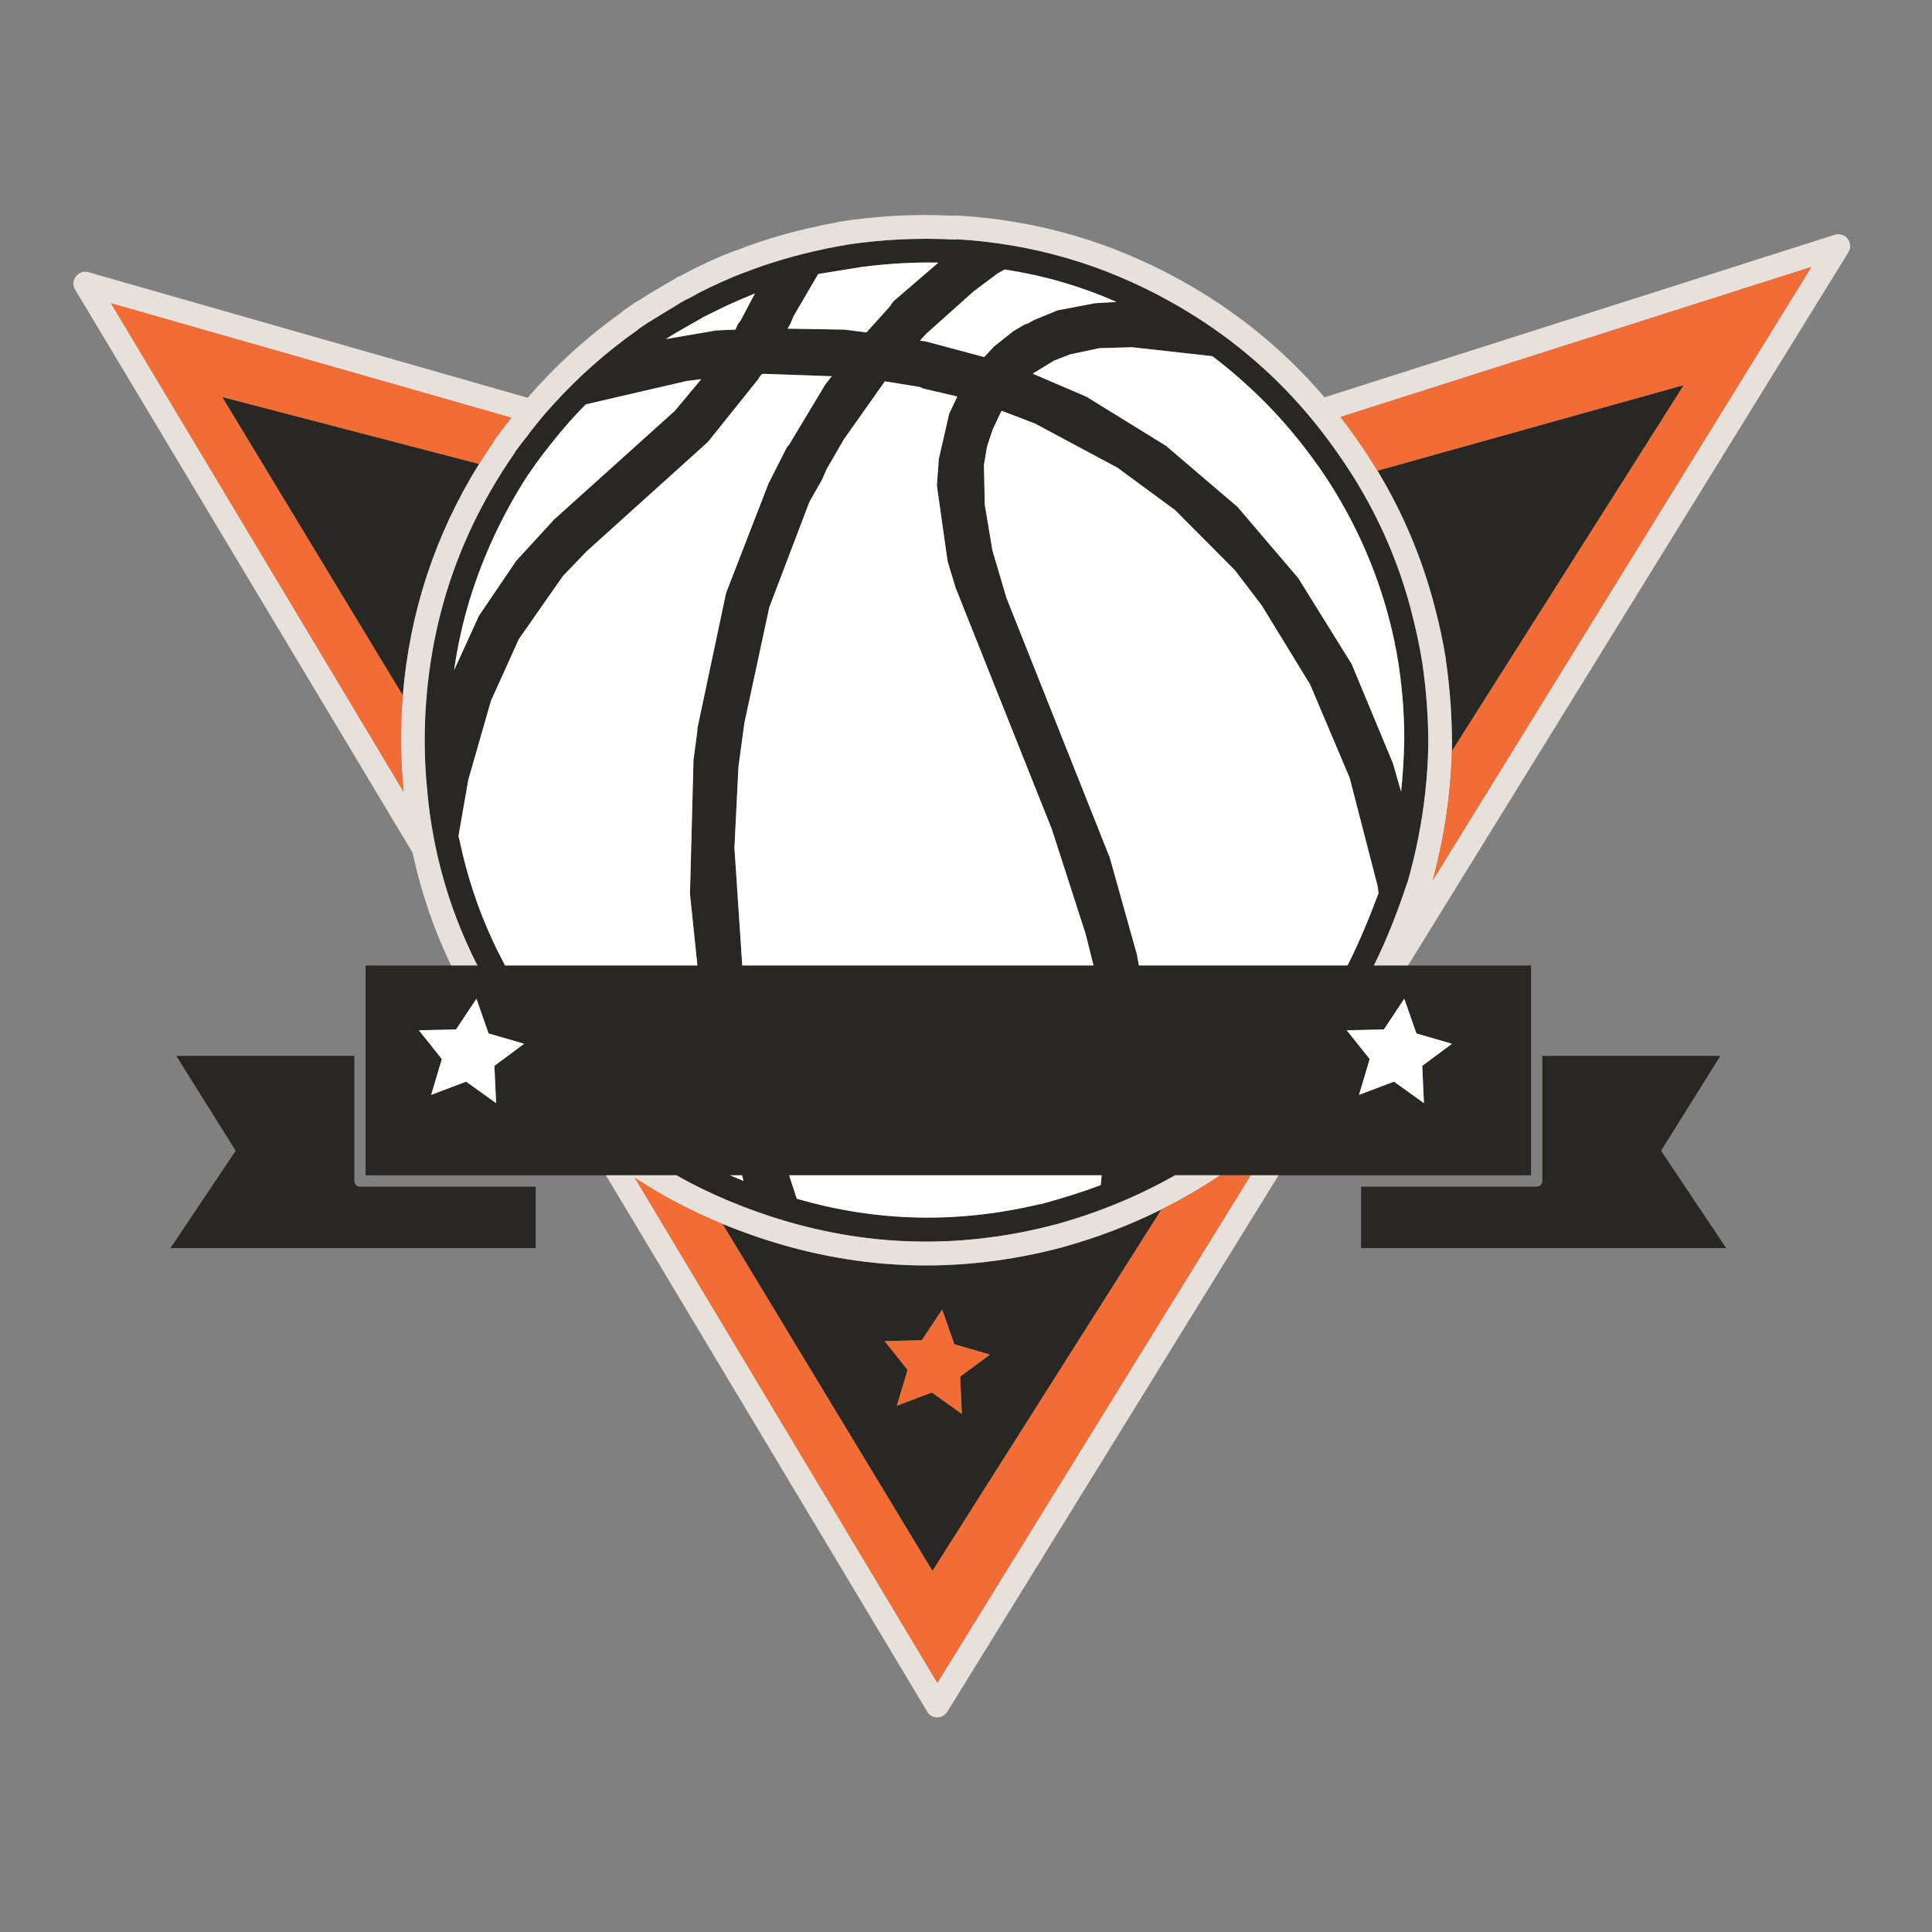 <?xml version="1.0" encoding="utf-8"?>
<!-- Generator: Adobe Illustrator 16.0.0, SVG Export Plug-In . SVG Version: 6.00 Build 0)  -->
<!DOCTYPE svg PUBLIC "-//W3C//DTD SVG 1.1//EN" "http://www.w3.org/Graphics/SVG/1.1/DTD/svg11.dtd">
<svg version="1.1" id="Layer_1" xmlns="http://www.w3.org/2000/svg" xmlns:xlink="http://www.w3.org/1999/xlink" x="0px" y="0px"
	 width="400px" height="400px" viewBox="0 0 400 400" enable-background="new 0 0 400 400" xml:space="preserve">
<rect x="0" y="0" width="400" height="400" fill="#808080" stroke="none"/>
<g>
	<path fill-rule="evenodd" clip-rule="evenodd" fill="#292723" d="M106.71,93.481c0.017,0,0.025-0.017,0.025-0.05
		c0.788-1.089,1.617-2.162,2.488-3.218c0.118-0.151,0.218-0.302,0.302-0.452c0.47-0.618,0.948-1.226,1.433-1.823
		c0.666-0.835,1.345-1.652,2.037-2.451c0.48-0.553,0.966-1.097,1.458-1.634c5.23-5.778,10.987-10.89,17.27-15.333
		c0.118-0.084,0.243-0.176,0.377-0.276v-0.05l2.036-1.383c0.084-0.034,0.159-0.075,0.227-0.125c1.877-1.173,3.536-2.187,4.977-3.042
		c0-0.017,0.017-0.025,0.05-0.025c1.14-0.737,2.137-1.324,2.991-1.76h0.025c0.201-0.05,0.377-0.134,0.528-0.251
		c2.162-1.257,5.094-2.672,8.798-4.248c0.687-0.268,1.382-0.544,2.086-0.83c0.084-0.017,0.168-0.042,0.251-0.075
		c5.095-2.011,10.75-3.67,16.968-4.977h-0.025l3.293-0.628c0.251,0,0.511-0.05,0.779-0.151c7.39-1.123,14.89-1.491,22.498-1.105
		c0.201,0,0.394-0.017,0.578-0.05c15.551,0.921,30.139,5.153,43.764,12.694c10.387,5.726,19.453,12.94,27.199,21.643
		c1.168,1.314,2.309,2.664,3.418,4.047c1.478,1.842,2.902,3.744,4.273,5.707c1.211,1.707,2.363,3.438,3.457,5.19
		c5.447,8.739,9.449,18.069,12.002,27.991v0.05c0.905,3.436,1.643,6.921,2.213,10.457c0.82,5.614,1.231,11.22,1.231,16.817v0.05
		c-0.06,3.355-0.277,6.707-0.653,10.055c-0.684,6.147-1.898,12.281-3.646,18.401c-0.05,0.117-0.092,0.226-0.126,0.327
		c-0.016,0.034-0.041,0.092-0.075,0.176c-2.034,6.169-4.292,11.75-6.774,16.742h32.54v43.437h-73.689
		c-7.612,4.316-15.787,7.693-24.521,10.131h-0.025c-20.847,5.529-41.443,4.701-61.788-2.488c-4.105-1.445-8.051-3.096-11.839-4.953
		c-1.736-0.853-3.437-1.749-5.103-2.689H75.69v-43.437H98.88c-0.049-0.075-0.103-0.151-0.164-0.227
		c-0.738-1.462-1.438-2.937-2.099-4.424c-2.937-6.586-5.119-13.399-6.548-20.437c-0.104-0.517-0.205-1.036-0.302-1.558
		c-0.57-3-0.997-6.066-1.282-9.2v-0.05c-0.402-3.788-0.586-7.642-0.553-11.563c0.003-0.308,0.007-0.614,0.012-0.917
		c0.374-19.751,5.782-37.804,16.226-54.158c0.761-1.189,1.549-2.371,2.363-3.544C106.584,93.69,106.643,93.582,106.71,93.481z
		 M106.66,116.431c0.05-0.084,0.101-0.167,0.151-0.251l8.069-8.798c0.033-0.034,0.075-0.059,0.125-0.076l24.71-22.247l5.48-6.561
		l-3.117,0.402l-20.814,4.826c-0.527,0.534-1.047,1.075-1.559,1.622c-1.24,1.315-2.442,2.668-3.607,4.06
		c-0.678,0.808-1.344,1.629-1.998,2.463c-1.006,1.24-1.969,2.497-2.891,3.771l0.025-0.05c-0.57,0.821-1.14,1.643-1.709,2.463v-0.05
		c-0.138,0.211-0.276,0.42-0.415,0.628c-5.094,7.933-9.036,16.396-11.827,25.389c-1.475,4.86-2.564,9.771-3.268,14.731l5.028-11.011
		c0.033-0.067,0.067-0.142,0.1-0.226L106.66,116.431z M99.182,96.057c-9.099,14.67-14.361,30.645-15.786,47.925L46.003,82.194
		L99.182,96.057z M207.234,85.286l-1.709,3.645l-1.182,3.569l-0.629,3.796l0.176,8.22l1.584,9.452l2.916,9.854l21.216,53.341
		c0,0.05,0.034,0.109,0.101,0.176l5.757,20.562c0,0.051,0,0.109,0,0.176l0.326,1.81h43.187c0.061-0.115,0.119-0.232,0.176-0.352
		c0.033-0.017,0.051-0.042,0.051-0.075c2.01-3.989,4.08-8.832,6.208-14.53l-0.2-1.508l-5.782-22.372l-8.169-19.305l-10.056-16.44
		l-5.53-7.24l-12.519-12.594h-0.05l-11.765-8.647l-17.093-9.15l-6.838-2.615L207.234,85.286z M218.244,74.653l-4.424,2.715
		l10.96,4.701c0.084,0.05,0.167,0.092,0.251,0.126L241.572,92.4c0.016,0.067,0.066,0.125,0.15,0.176l0.037,0.025l14.166,12.091
		c0.083,0.05,0.15,0.1,0.201,0.15l12.568,14.73c0.051,0.05,0.1,0.117,0.15,0.201l10.885,17.521c0.033,0.067,0.076,0.134,0.125,0.202
		l8.572,20.612c0,0.05,0.017,0.118,0.051,0.201l1.608,5.605c0.368-3.636,0.587-7.248,0.653-10.834c0-5.949-0.52-11.898-1.559-17.848
		v-0.025c-0.134-0.721-0.285-1.416-0.452-2.086h0.05c-2.473-11.814-6.93-22.794-13.373-32.942c-0.809-1.265-1.646-2.517-2.514-3.758
		h-0.025c-1.674-2.387-3.441-4.691-5.303-6.913c-1.141-1.368-2.318-2.705-3.532-4.01c-3.965-4.25-8.302-8.167-13.009-11.751
		l-16.666-1.86l-6.736,0.201l-5.982,1.257L218.244,74.653z M206.756,56.454l-5.203,3.896l-9.778,8.748l-1.307,1.433l0.98,0.126
		c0.083,0.017,0.151,0.025,0.201,0.025l12.117,3.243l1.81-1.936c0.017-0.05,0.067-0.117,0.151-0.201l3.921-3.092
		c0.034-0.067,0.108-0.125,0.226-0.176l2.087-1.232c0.05-0.017,0.126-0.059,0.227-0.125l0.528-0.151l1.432-0.779
		c0.068-0.05,0.126-0.076,0.177-0.076l4.575-1.885c0.084-0.033,0.191-0.058,0.326-0.075l7.164-1.357
		c0.051-0.034,0.092-0.05,0.126-0.05l4.65-0.276c-7.44-3.268-15.166-5.505-23.177-6.711l-1.357,0.779L206.756,56.454z
		 M183.203,78.952l-8.522,12.066l-3.544,6.133l-0.956,2.212c-0.05,0.084-0.092,0.151-0.125,0.201l-2.488,4.374l-8.295,21.819
		l-5.153,23.931l-1.231,9.075l-0.83,16.767l1.622,24.358h72.722l-1.646-6.561l-6.964-21.593l-19.959-50.074
		c-0.033-0.033-0.05-0.092-0.05-0.176l-1.584-5.254c-0.033-0.117-0.05-0.218-0.05-0.302l-2.162-15.283
		c-0.017-0.118-0.017-0.243,0-0.377l0.377-5.078c-0.034-0.05-0.025-0.134,0.025-0.251l2.137-9.326
		c0.033-0.101,0.092-0.218,0.176-0.352l1.508-3.167l-7.013-1.634c-0.101-0.017-0.218-0.067-0.352-0.15l-0.453-0.202L183.203,78.952z
		 M146.553,91.52c-0.083,0.084-0.159,0.151-0.226,0.201l-24.861,22.422l-4.902,5.103l-9.125,13.046l-5.782,12.77l-4.7,16.39
		l-2.037,11.664c0.084,0.385,0.176,0.754,0.277,1.106c1.499,7.11,3.753,13.922,6.762,20.437c0.661,1.42,1.356,2.828,2.086,4.223
		c0.174,0.339,0.35,0.675,0.528,1.006h39.817l-1.533-14.755c0-0.067,0-0.143,0-0.227l0.729-27.777c0-0.05,0.017-0.109,0.05-0.176
		l0.779-5.933c-0.034-0.05-0.05-0.092-0.05-0.125l5.907-27.877c0.017-0.083,0.042-0.184,0.076-0.302l8.798-22.699
		c0.017-0.017,0.042-0.059,0.075-0.126l3.67-7.239c0.067-0.134,0.176-0.268,0.327-0.402l0.126-0.125l7.491-12.468
		c0-0.084,0.042-0.143,0.126-0.176l1.257-1.583l-14.253-0.502l-0.05,0.05h-0.201l-0.629,0.854c-0.017,0.05-0.042,0.109-0.075,0.176
		L146.553,91.52z M163.771,66.81l-0.704,1.232l11.815,0.201c0.05,0.017,0.109,0.025,0.176,0.025l4.324,0.553l4.876-5.405
		l0.528-0.779c0.083-0.134,0.192-0.26,0.326-0.377l9.175-7.893c-5.128-0.101-10.432,0.201-15.912,0.905l-8.975,1.458l-5.103,8.723
		l-0.453,1.106C163.797,66.643,163.771,66.727,163.771,66.81z M156.306,60.752c-1.793,0.737-3.628,1.525-5.505,2.363
		c-1.743,0.821-3.519,1.693-5.329,2.615c-0.017,0-0.042,0.017-0.076,0.05c-0.084,0.05-0.143,0.092-0.176,0.126h-0.025
		c-3.569,2.011-6.024,3.444-7.365,4.298l10.558-1.81c0.017,0.034,0.084,0.034,0.201,0l3.67-0.15l0.427-0.956
		c0.017-0.083,0.067-0.176,0.151-0.276l0.503-0.653L156.306,60.752z M348.606,79.73l-48.013,75.789
		c0.011-0.437,0.02-0.872,0.025-1.307v-0.025c0-5.815-0.418-11.63-1.257-17.445c0-0.067,0-0.134,0-0.201
		c-0.603-3.737-1.382-7.39-2.337-10.96c-2.577-9.944-6.523-19.32-11.84-28.128L348.606,79.73z M215.379,249.281l0.05,0.051
		c4.877-1.34,9.032-2.664,12.469-3.972l0.188-2.036h-64.704l1.571,4.852C181.511,253.002,198.319,253.371,215.379,249.281z
		 M286.518,213.135l-7.691,0.176l4.75,5.957l-2.212,7.416l7.239-2.74l6.209,4.449l-0.352-7.717l6.158-4.575l-7.365-2.137
		l-2.514-7.188L286.518,213.135z M220.055,258.205c7.167-1.99,13.975-4.596,20.424-7.816l-47.422,74.858l-43.462-71.843
		c1.875,0.773,3.786,1.502,5.731,2.188c21.25,7.523,42.742,8.42,64.477,2.689C219.887,258.248,219.971,258.223,220.055,258.205z
		 M198.788,285.027l6.159-4.575l-7.366-2.137l-2.514-7.188l-4.223,6.359l-7.692,0.176l4.75,5.957l-2.211,7.416l7.239-2.74
		l6.209,4.449L198.788,285.027z M319.322,244.506v-25.892h36.851l-12.267,19.632l13.474,20.16h-75.589v-12.719h36.375
		c0.317,0,0.594-0.117,0.828-0.352C319.213,245.102,319.322,244.824,319.322,244.506z M36.501,218.614h36.852v25.892
		c0,0.318,0.117,0.596,0.352,0.83c0.218,0.234,0.494,0.352,0.829,0.352h36.374v12.719H35.295l13.499-20.16L36.501,218.614z
		 M108.52,216.101l-7.365-2.137l-2.514-7.188l-4.223,6.359l-7.692,0.176l4.75,5.957l-2.212,7.416l7.24-2.74l6.209,4.449
		l-0.352-7.717L108.52,216.101z M151.128,243.324c0.93,0.406,1.869,0.801,2.815,1.182l-0.314-1.182H151.128z"/>
	<path fill-rule="evenodd" clip-rule="evenodd" fill="#E8E1DB" d="M258.941,243.324h5.77l-68.587,111.082
		c-0.302,0.469-0.729,0.813-1.282,1.031c-0.537,0.184-1.081,0.184-1.634,0c-0.57-0.219-0.989-0.578-1.257-1.082l-66.514-111.031
		h14.58c1.666,0.94,3.367,1.837,5.103,2.689c3.788,1.857,7.734,3.508,11.839,4.953c20.345,7.189,40.94,8.018,61.788,2.488h0.025
		c8.734-2.438,16.909-5.814,24.521-10.131h9.338c-3.896,2.616-7.947,4.971-12.153,7.064c-6.449,3.221-13.257,5.826-20.424,7.816
		c-0.084,0.018-0.168,0.043-0.252,0.076c-21.735,5.73-43.228,4.834-64.477-2.689c-1.945-0.686-3.855-1.414-5.731-2.188
		c-6.458-2.662-12.516-5.85-18.175-9.564l62.642,104.559L258.941,243.324z M277.543,86.329c1.127,1.46,2.225,2.957,3.293,4.487
		c1.538,2.176,2.988,4.388,4.35,6.636c5.316,8.808,9.263,18.185,11.84,28.128c0.955,3.57,1.734,7.223,2.337,10.96
		c0,0.067,0,0.134,0,0.201c0.839,5.815,1.257,11.63,1.257,17.445v0.025c-0.006,0.435-0.015,0.87-0.025,1.307
		c-0.241,8.938-1.564,17.858-3.971,26.759l78.402-127.006L277.543,86.329z M113.623,83.853l-0.05,0.05c0,0.034,0,0.059,0,0.076
		L113.623,83.853z M102.814,90.49c0.771-1.056,1.559-2.095,2.363-3.117c0.067-0.084,0.125-0.151,0.176-0.201
		c0.171-0.231,0.343-0.461,0.515-0.691l-82.89-23.692l60.594,101.166c-0.393-3.792-0.582-7.651-0.565-11.576
		c0.031-2.83,0.161-5.628,0.39-8.396c1.425-17.28,6.687-33.254,15.786-47.925c0.976-1.57,1.994-3.125,3.054-4.663
		C102.353,91.093,102.545,90.791,102.814,90.49z M379.853,48.611c0.503-0.168,0.997-0.168,1.482,0
		c0.486,0.134,0.88,0.402,1.183,0.804c0.335,0.419,0.511,0.888,0.527,1.408c0.033,0.486-0.084,0.956-0.352,1.408L291.52,199.887
		h-7.076c2.482-4.992,4.74-10.572,6.774-16.742c0.034-0.083,0.06-0.142,0.075-0.176c0.034-0.101,0.076-0.209,0.126-0.327
		c1.747-6.12,2.962-12.253,3.646-18.401c0.376-3.348,0.594-6.7,0.653-10.055v-0.05c0-5.597-0.411-11.203-1.231-16.817
		c-0.57-3.536-1.308-7.021-2.213-10.457v-0.05c-2.553-9.922-6.555-19.252-12.002-27.991c-1.094-1.753-2.246-3.483-3.457-5.19
		c-1.371-1.963-2.796-3.865-4.273-5.707c-1.109-1.383-2.25-2.732-3.418-4.047c-7.746-8.703-16.813-15.917-27.199-21.643
		c-13.625-7.542-28.213-11.773-43.764-12.694c-0.184,0.033-0.377,0.05-0.578,0.05c-7.608-0.386-15.108-0.017-22.498,1.105
		c-0.268,0.101-0.528,0.151-0.779,0.151l-3.293,0.628h0.025c-6.217,1.307-11.873,2.966-16.968,4.977
		c-0.083,0.033-0.167,0.059-0.251,0.075c-0.704,0.285-1.399,0.562-2.086,0.83c-3.704,1.576-6.637,2.991-8.798,4.248
		c-0.151,0.118-0.327,0.201-0.528,0.251h-0.025c-0.854,0.436-1.852,1.022-2.991,1.76c-0.034,0-0.05,0.008-0.05,0.025
		c-1.441,0.855-3.1,1.869-4.977,3.042c-0.067,0.05-0.143,0.092-0.227,0.125l-2.036,1.383v0.05c-0.134,0.1-0.259,0.192-0.377,0.276
		c-6.283,4.444-12.039,9.555-17.27,15.333c-0.491,0.537-0.977,1.082-1.458,1.634c-0.692,0.798-1.371,1.615-2.037,2.451
		c-0.484,0.597-0.962,1.205-1.433,1.823c-0.084,0.15-0.184,0.301-0.302,0.452c-0.871,1.056-1.701,2.128-2.488,3.218
		c0,0.033-0.008,0.05-0.025,0.05c-0.067,0.101-0.125,0.209-0.176,0.327c-0.814,1.174-1.603,2.355-2.363,3.544
		c-10.444,16.354-15.853,34.407-16.226,54.158c-0.005,0.304-0.009,0.609-0.012,0.917c-0.034,3.922,0.15,7.776,0.553,11.563v0.05
		c0.285,3.134,0.712,6.2,1.282,9.2c0.097,0.522,0.198,1.042,0.302,1.558c1.429,7.038,3.611,13.851,6.548,20.437
		c0.661,1.487,1.361,2.962,2.099,4.424c0.061,0.076,0.115,0.151,0.164,0.227h-5.493c-3.592-7.496-6.244-15.268-7.956-23.315
		l-69.869-116.6c-0.268-0.436-0.394-0.896-0.377-1.382c0.034-0.52,0.218-0.972,0.553-1.357c0.285-0.402,0.679-0.687,1.181-0.855
		c0.453-0.167,0.93-0.167,1.433,0l90.884,25.979c0.013-0.011,0.025-0.024,0.038-0.038c0.006-0.034,0.023-0.05,0.05-0.05
		c5.799-6.687,12.233-12.535,19.306-17.546c0.167-0.201,0.369-0.377,0.603-0.528c0.034,0,0.059-0.017,0.076-0.05l2.262-1.559
		c0.134-0.083,0.269-0.151,0.402-0.201c1.827-1.173,3.452-2.17,4.876-2.991l-0.05,0.05c1.089-0.687,2.061-1.257,2.916-1.709
		c0.302-0.285,0.679-0.478,1.131-0.578c2.212-1.257,5.204-2.707,8.974-4.349c0.051-0.017,0.101-0.025,0.151-0.025
		c0.737-0.285,1.474-0.579,2.212-0.88c0.134-0.05,0.268-0.084,0.402-0.101c5.246-2.078,11.061-3.788,17.445-5.128V46.65l3.394-0.653
		c0.134-0.067,0.268-0.101,0.402-0.101c7.792-1.224,15.686-1.634,23.68-1.232c0.301-0.05,0.628-0.059,0.98-0.025
		c16.255,0.972,31.531,5.404,45.825,13.297c11.522,6.346,21.493,14.453,29.913,24.321L379.853,48.611z"/>
	<path fill-rule="evenodd" clip-rule="evenodd" fill="#FFFFFF" d="M106.66,116.431l-7.516,11.085
		c-0.033,0.084-0.067,0.159-0.1,0.226l-5.028,11.011c0.704-4.96,1.793-9.871,3.268-14.731c2.791-8.993,6.733-17.456,11.827-25.389
		c0.139-0.208,0.277-0.417,0.415-0.628v0.05c0.57-0.821,1.14-1.642,1.709-2.463l-0.025,0.05c0.922-1.273,1.885-2.53,2.891-3.771
		c0.654-0.834,1.32-1.655,1.998-2.463c1.165-1.391,2.368-2.744,3.607-4.06c0.512-0.547,1.031-1.087,1.559-1.622l20.814-4.826
		l3.117-0.402l-5.48,6.561l-24.71,22.247c-0.05,0.017-0.092,0.042-0.125,0.076l-8.069,8.798
		C106.76,116.264,106.71,116.347,106.66,116.431z M153.34,66.358l-0.503,0.653c-0.083,0.101-0.134,0.193-0.151,0.276l-0.427,0.956
		l-3.67,0.15c-0.117,0.034-0.185,0.034-0.201,0l-10.558,1.81c1.341-0.854,3.796-2.288,7.365-4.298h0.025
		c0.033-0.034,0.092-0.076,0.176-0.126c0.034-0.033,0.059-0.05,0.076-0.05c1.81-0.922,3.586-1.793,5.329-2.615
		c1.877-0.837,3.712-1.625,5.505-2.363L153.34,66.358z M164.3,65.453l5.103-8.723l8.975-1.458
		c5.479-0.704,10.783-1.005,15.912-0.905l-9.175,7.893c-0.134,0.117-0.243,0.243-0.326,0.377l-0.528,0.779l-4.876,5.405
		l-4.324-0.553c-0.067,0-0.126-0.008-0.176-0.025l-11.815-0.201l0.704-1.232c0-0.083,0.026-0.167,0.076-0.251L164.3,65.453z
		 M146.553,91.52l10.458-13.046c0.033-0.067,0.058-0.125,0.075-0.176l0.629-0.854h0.201l0.05-0.05l14.253,0.502l-1.257,1.583
		c-0.084,0.034-0.126,0.092-0.126,0.176l-7.491,12.468l-0.126,0.125c-0.151,0.134-0.26,0.268-0.327,0.402l-3.67,7.239
		c-0.033,0.067-0.058,0.109-0.075,0.126l-8.798,22.699c-0.034,0.118-0.059,0.218-0.076,0.302l-5.907,27.877
		c0,0.033,0.017,0.075,0.05,0.125l-0.779,5.933c-0.033,0.067-0.05,0.125-0.05,0.176l-0.729,27.777c0,0.083,0,0.159,0,0.227
		l1.533,14.755h-39.817c-0.178-0.331-0.354-0.667-0.528-1.006c-0.73-1.395-1.426-2.803-2.086-4.223
		c-3.009-6.515-5.263-13.327-6.762-20.437c-0.101-0.352-0.193-0.721-0.277-1.106l2.037-11.664l4.7-16.39l5.782-12.77l9.125-13.046
		l4.902-5.103l24.861-22.422C146.394,91.671,146.469,91.604,146.553,91.52z M190.392,80.107l0.453,0.202
		c0.134,0.083,0.251,0.134,0.352,0.15l7.013,1.634l-1.508,3.167c-0.083,0.134-0.143,0.251-0.176,0.352l-2.137,9.326
		c-0.05,0.118-0.059,0.202-0.025,0.251l-0.377,5.078c-0.017,0.134-0.017,0.259,0,0.377l2.162,15.283c0,0.084,0.017,0.185,0.05,0.302
		l1.584,5.254c0,0.083,0.017,0.143,0.05,0.176l19.959,50.074l6.964,21.593l1.646,6.561h-72.722l-1.622-24.358l0.83-16.767
		l1.231-9.075l5.153-23.931l8.295-21.819l2.488-4.374c0.034-0.05,0.076-0.117,0.125-0.201l0.956-2.212l3.544-6.133l8.522-12.066
		L190.392,80.107z M206.631,56.579l1.357-0.779c8.011,1.207,15.736,3.443,23.177,6.711l-4.65,0.276c-0.034,0-0.075,0.017-0.126,0.05
		l-7.164,1.357c-0.135,0.017-0.242,0.042-0.326,0.075l-4.575,1.885c-0.051,0-0.108,0.025-0.177,0.076l-1.432,0.779l-0.528,0.151
		c-0.101,0.067-0.177,0.109-0.227,0.125l-2.087,1.232c-0.117,0.05-0.191,0.109-0.226,0.176l-3.921,3.092
		c-0.084,0.084-0.135,0.151-0.151,0.201l-1.81,1.936l-12.117-3.243c-0.05,0-0.117-0.008-0.201-0.025l-0.98-0.126l1.307-1.433
		l9.778-8.748l5.203-3.896L206.631,56.579z M221.639,73.346l5.982-1.257l6.736-0.201l16.666,1.86
		c4.707,3.584,9.044,7.501,13.009,11.751c1.214,1.305,2.392,2.642,3.532,4.01c1.861,2.222,3.629,4.526,5.303,6.913h0.025
		c0.867,1.241,1.705,2.494,2.514,3.758c6.443,10.148,10.9,21.128,13.373,32.942h-0.05c0.167,0.67,0.318,1.366,0.452,2.086v0.025
		c1.039,5.949,1.559,11.898,1.559,17.848c-0.066,3.586-0.285,7.198-0.653,10.834l-1.608-5.605c-0.034-0.083-0.051-0.151-0.051-0.201
		l-8.572-20.612c-0.049-0.067-0.092-0.134-0.125-0.202l-10.885-17.521c-0.051-0.084-0.1-0.151-0.15-0.201l-12.568-14.73
		c-0.051-0.05-0.118-0.101-0.201-0.15L241.76,92.601l-0.037-0.025c-0.084-0.051-0.135-0.109-0.15-0.176l-16.541-10.206
		c-0.084-0.034-0.167-0.076-0.251-0.126l-10.96-4.701l4.424-2.715L221.639,73.346z M207.234,85.286l0.176-0.227l6.838,2.615
		l17.093,9.15l11.765,8.647h0.05l12.519,12.594l5.53,7.24l10.056,16.44l8.169,19.305l5.782,22.372l0.2,1.508
		c-2.128,5.698-4.198,10.541-6.208,14.53c0,0.033-0.018,0.059-0.051,0.075c-0.057,0.12-0.115,0.237-0.176,0.352H235.79l-0.326-1.81
		c0-0.067,0-0.125,0-0.176l-5.757-20.562c-0.066-0.067-0.101-0.125-0.101-0.176l-21.216-53.341l-2.916-9.854l-1.584-9.452
		l-0.176-8.22l0.629-3.796l1.182-3.569L207.234,85.286z M278.826,213.311l7.691-0.176l4.223-6.359l2.514,7.188l7.365,2.137
		l-6.158,4.575l0.352,7.717l-6.209-4.449l-7.239,2.74l2.212-7.416L278.826,213.311z M215.429,249.332l-0.05-0.051
		c-17.06,4.09-33.868,3.721-50.425-1.105l-1.571-4.852h64.704l-0.188,2.036C224.461,246.668,220.306,247.992,215.429,249.332z
		 M101.155,213.964l7.365,2.137l-6.159,4.575l0.352,7.717l-6.209-4.449l-7.24,2.74l2.212-7.416l-4.75-5.957l7.692-0.176l4.223-6.359
		L101.155,213.964z M151.128,243.324h2.501l0.314,1.182C152.997,244.125,152.058,243.73,151.128,243.324z"/>
	<path fill-rule="evenodd" clip-rule="evenodd" fill="#F16D35" d="M102.814,90.49c-0.269,0.301-0.461,0.603-0.578,0.905
		c-1.061,1.538-2.078,3.092-3.054,4.663L46.003,82.194l37.392,61.788c-0.229,2.767-0.358,5.565-0.39,8.396
		c-0.017,3.925,0.172,7.784,0.565,11.576L22.978,62.788l82.89,23.692c-0.172,0.23-0.344,0.46-0.515,0.691
		c-0.05,0.05-0.108,0.117-0.176,0.201C104.373,88.395,103.584,89.434,102.814,90.49z M277.543,86.329l97.482-31.057l-78.402,127.006
		c2.406-8.9,3.729-17.82,3.971-26.759l48.013-75.789l-63.421,17.722c-1.361-2.249-2.812-4.46-4.35-6.636
		C279.768,89.286,278.67,87.79,277.543,86.329z M252.632,243.324h6.31l-64.879,105.074L131.42,243.84
		c5.659,3.715,11.717,6.902,18.175,9.564l43.462,71.843l47.422-74.858C244.685,248.295,248.736,245.94,252.632,243.324z
		 M198.788,285.027l0.352,7.717l-6.209-4.449l-7.239,2.74l2.211-7.416l-4.75-5.957l7.692-0.176l4.223-6.359l2.514,7.188l7.366,2.137
		L198.788,285.027z"/>
</g>
</svg>
